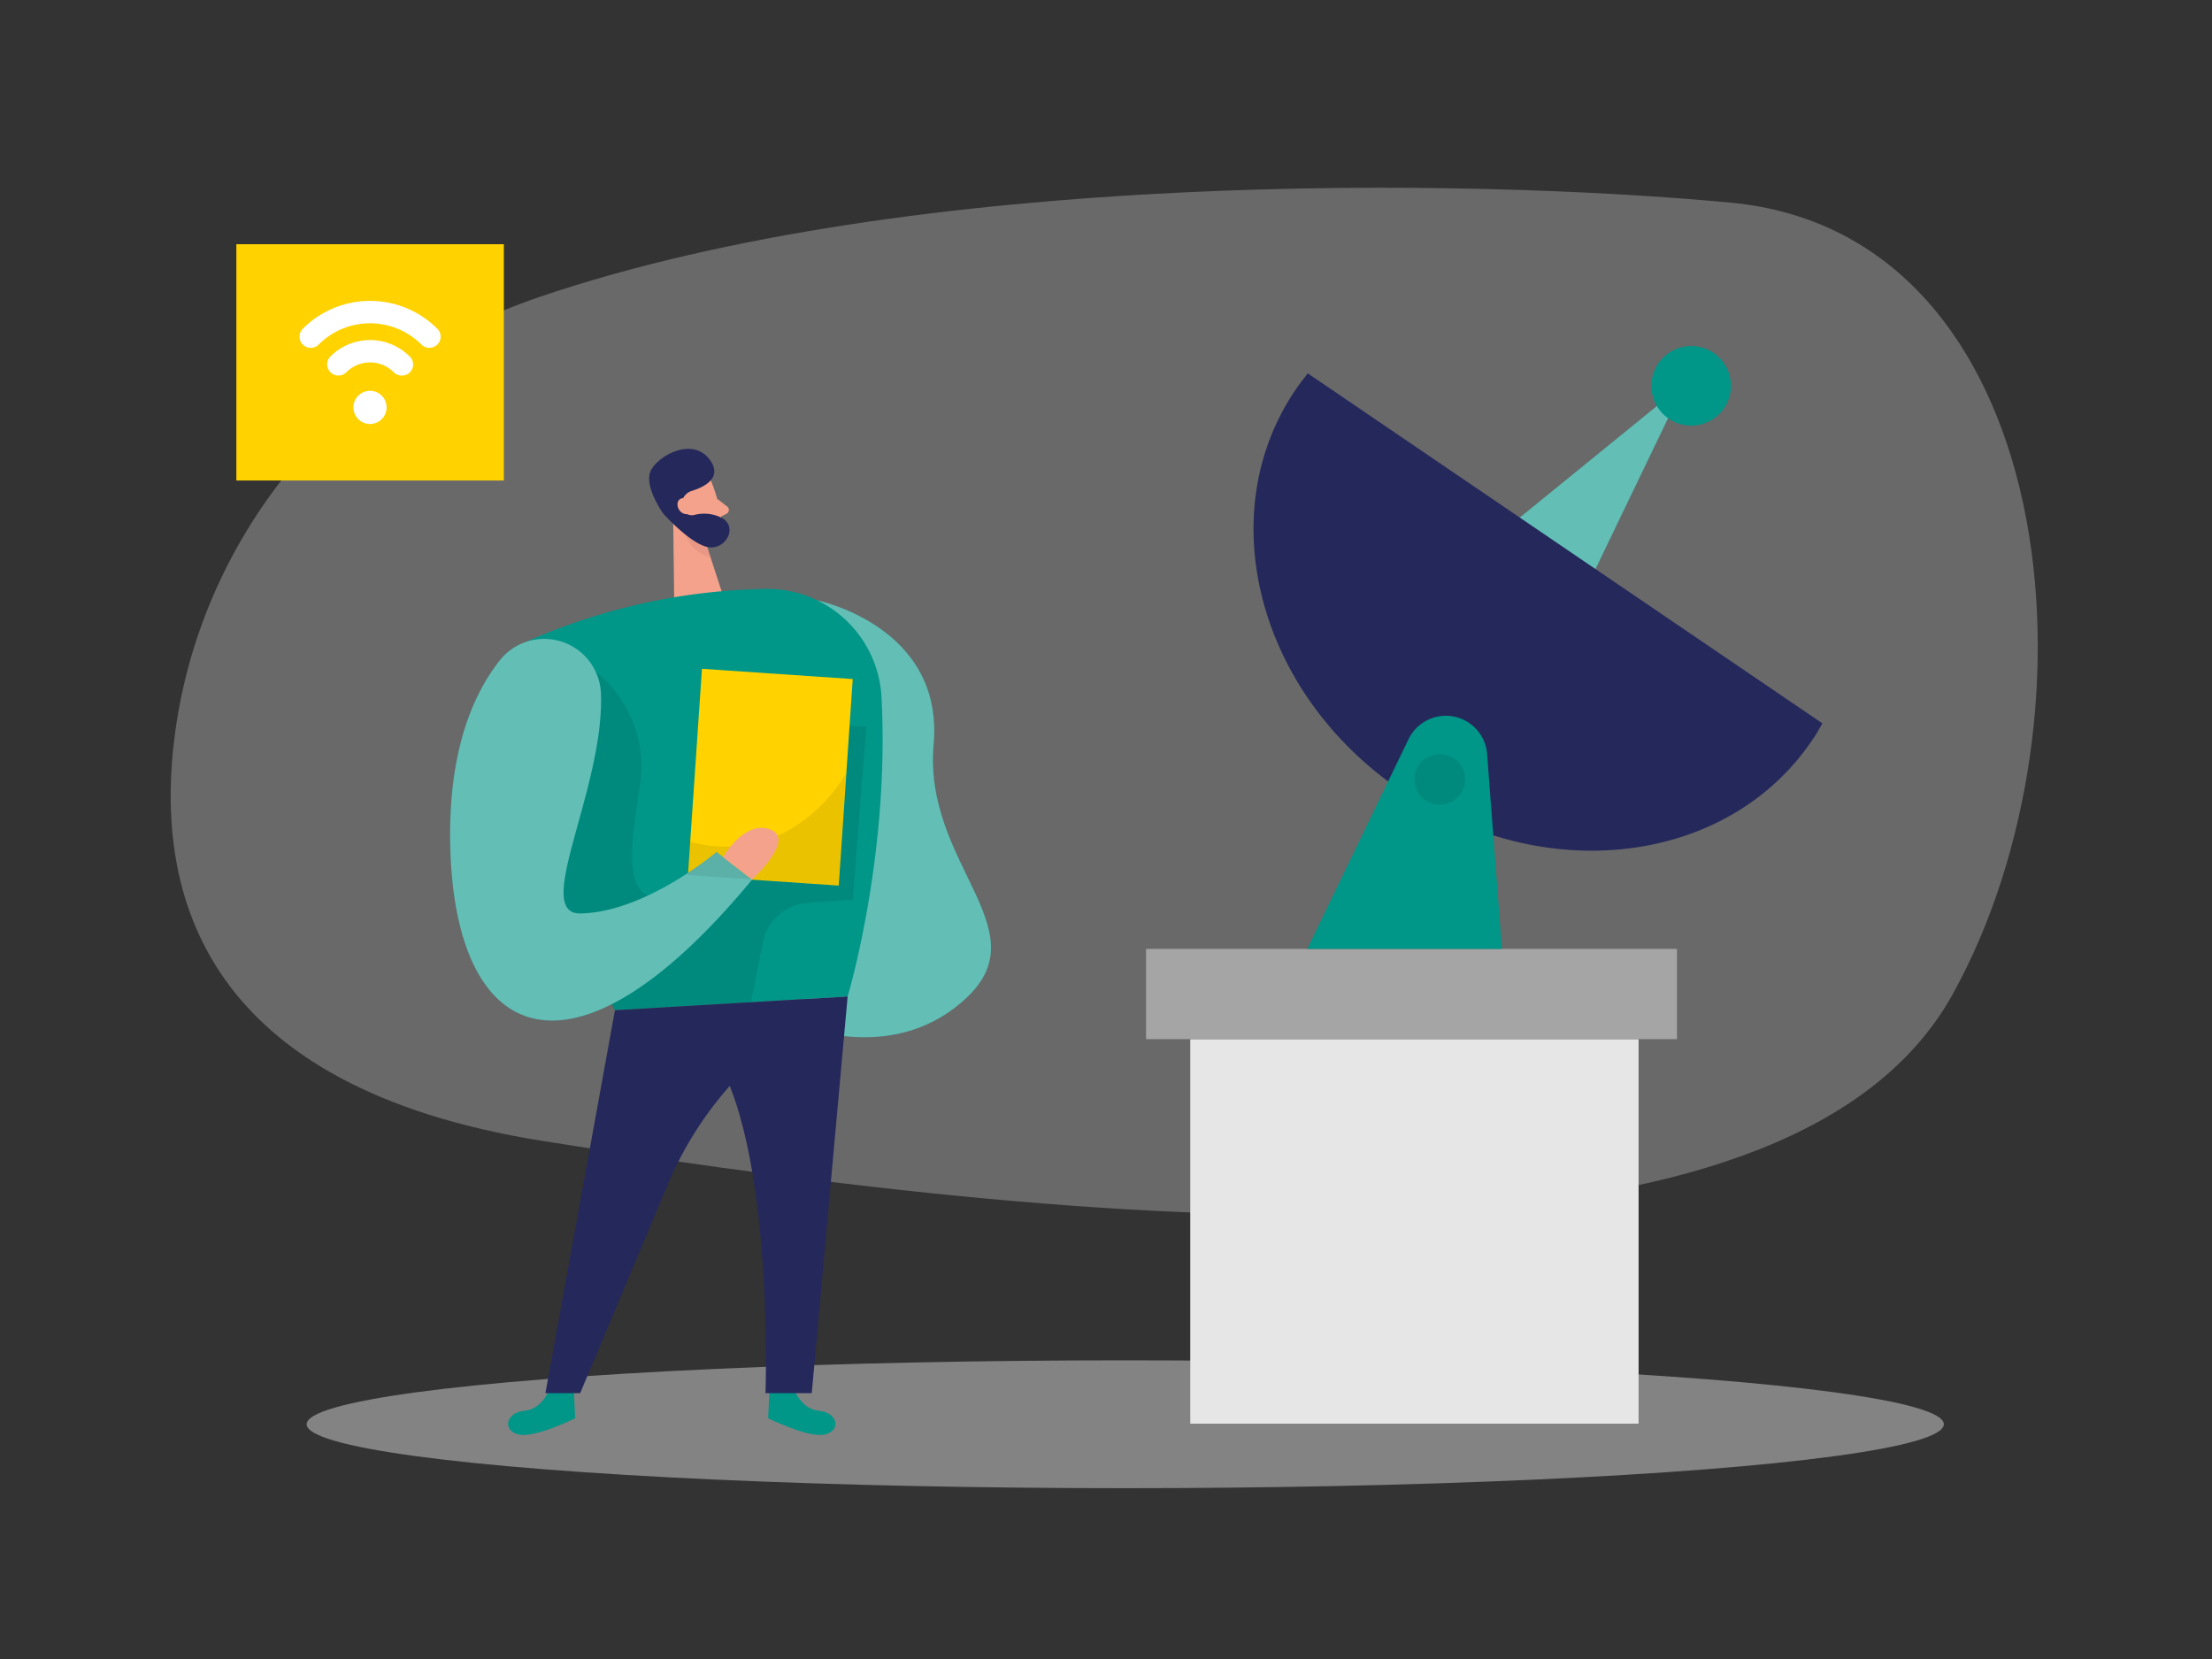 <svg id="Layer_1" data-name="Layer 1" xmlns="http://www.w3.org/2000/svg" viewBox="0 0 400 300">
    <rect x="0" y="0" width="400" height="300" fill="#333333" stroke="none"/>
    <path d="M97.37,53.76C62.6,65.63,36.81,95.71,31.72,132.09c-4.28,30.66,6,64.55,66.23,74.2,117.29,18.78,227.14,24.14,255.18-26.54S372.54,42.26,313,36.65C265.7,32.18,165.28,30.6,97.37,53.76Z"
          fill="#e6e6e6" opacity="0.3"/>
    <path d="M128.72,87.31a29.84,29.84,0,0,1,1.9,7.79,2.43,2.43,0,0,1-2.34,2.51,5.36,5.36,0,0,1-5.16-2.67l-2.57-3.63a4.33,4.33,0,0,1,.51-5C123.11,83.68,127.79,84.52,128.72,87.31Z"
          fill="#f4a28c"/>
    <ellipse cx="203.48" cy="257.55" rx="148.03" ry="11.56" fill="#e6e6e6" opacity="0.45"/>
    <path d="M99.33,251.28s-1.29,3.57-4.51,3.84-4.07,3.43-1.17,4.25S104,256.46,104,256.46l-.21-4.65Z" fill="#009688"/>
    <path d="M143.61,251.28s1.29,3.57,4.51,3.84,4.07,3.43,1.17,4.25-10.38-2.91-10.38-2.91l.21-4.65Z" fill="#009688"/>
    <path d="M147.74,108.56s23,4.64,21.09,26.06,19,33.2,6.19,45.58-29.86,5.42-29.86,5.42Z" fill="#009688"/>
    <path d="M147.74,108.56s23,4.64,21.09,26.06,19,33.2,6.19,45.58-29.86,5.42-29.86,5.42Z" fill="#fff" opacity="0.39"/>
    <polygon points="121.71 92.22 121.91 108.03 130.61 107.29 126.97 96.09 121.71 92.22" fill="#f4a28c"/>
    <path d="M129.69,90.2l1.81,1.4a.77.77,0,0,1-.12,1.3l-1.67.85Z" fill="#f4a28c"/>
    <path d="M127.43,97.59a7.48,7.48,0,0,1-3.51-1.13s.54,3.11,4.61,4.41Z" fill="#ce8172" opacity="0.31"/>
    <path d="M138.34,106.49a111.64,111.64,0,0,0-41.71,8.92,16.09,16.09,0,0,0-8.13,22l22.7,45.27,42.08-2.49s7.66-25.44,6.12-54.23A20.68,20.68,0,0,0,138.34,106.49Z"
          fill="#009688"/>
    <path d="M111.2,182.69,98.63,251.93h6.28l15.77-37.59a65.22,65.22,0,0,1,28-31.52l4.62-2.62Z" fill="#24285b"/>
    <path d="M107.73,121.43s9.92,7.34,8,20.45-3.88,23.29,8.19,20.24S142.54,131,142.54,131l14.11.35-2.44,31.35-8.18.57a8.84,8.84,0,0,0-8.07,7.08l-2.2,10.93-24.56,1.45-3.47-5.16L92.41,160.9l-1.92-26.46Z"
          opacity="0.08"/>
    <rect x="125.63" y="121.82" width="27.33" height="37.43" transform="translate(268.74 290.2) rotate(-176.11)"
          fill="#ffd200"/>
    <path d="M153.28,180.2l-6.49,71.73h-8.36s1.95-54-13.12-65.46Z" fill="#24285b"/>
    <path d="M108.67,125.49a10.26,10.26,0,0,0-18.35-6c-4.83,6.16-9.27,16.44-8.9,33.32.78,36,21.93,45.7,54.57,6.27l-6.42-5S116.71,165,104.94,165.18C96.18,165.3,109.26,142.68,108.67,125.49Z"
          fill="#009688"/>
    <path d="M108.67,125.49a10.26,10.26,0,0,0-18.35-6c-4.83,6.16-9.27,16.44-8.9,33.32.78,36,21.93,45.7,54.57,6.27l-6.42-5S116.71,165,104.94,165.18C96.18,165.3,109.26,142.68,108.67,125.49Z"
          fill="#fff" opacity="0.39"/>
    <path d="M153,139.85s-9.36,17.27-28.24,12.39l-.41,6,27.27,1.85Z" opacity="0.08"/>
    <path d="M130.75,155s3.84-6.78,8.54-5-3.3,9.05-3.3,9.05Z" fill="#f4a28c"/>
    <path d="M123.48,92.05a1.74,1.74,0,0,0,2,1.09,7,7,0,0,1,5.23.61c2.78,1.82.32,5.92-2.89,5.14s-7.87-6-7.87-6-3.17-4.39-2.46-7.24,7.77-7.11,11-2.31c2.06,3.07-1,4.69-3.45,5.45a2.53,2.53,0,0,0-1.6,3.3Z"
          fill="#24285b"/>
    <path d="M125,91.4s-.57-1.77-1.86-1.24-.5,3.1,1.38,2.8Z" fill="#f4a28c"/>
    <rect x="215.24" y="187.91" width="81.07" height="69.53" fill="#e6e6e6"/>
    <polygon points="263.78 102.57 304.67 69.32 281.91 116.62 263.78 102.57" fill="#009688"/>
    <polygon points="263.78 102.57 304.67 69.32 281.91 116.62 263.78 102.57" fill="#fff" opacity="0.39"/>
    <rect x="207.24" y="171.59" width="96.01" height="16.32" fill="#a5a5a5"/>
    <path d="M253.27,142.91c25.78,17.53,59.06,13.53,74.33-8.92.71-1,1.34-2.11,1.95-3.18L236.49,67.52c-.78,1-1.54,1.94-2.24,3C219,93,227.49,125.37,253.27,142.91Z"
          fill="#24285b"/>
    <path d="M236.4,171.59l18.3-37.91a7.49,7.49,0,0,1,14.22,2.69l2.68,35.22Z" fill="#009688"/>
    <circle cx="260.36" cy="140.93" r="4.58" opacity="0.08"/>
    <circle cx="305.82" cy="69.77" r="7.2" fill="#009688"/>
    <rect x="42.74" y="44.16" width="48.37" height="42.73" fill="#ffd200"/>
    <path d="M77.64,62.9a2.06,2.06,0,0,1-1.43-.59,13.15,13.15,0,0,0-18.59,0,2,2,0,0,1-2.87-2.86,17.2,17.2,0,0,1,24.33,0,2,2,0,0,1,0,2.86A2.06,2.06,0,0,1,77.64,62.9Z"
          fill="#fff"/>
    <path d="M72.64,67.91a2,2,0,0,1-1.43-.59,6.07,6.07,0,0,0-8.59,0,2,2,0,0,1-2.86-2.87,10.13,10.13,0,0,1,14.31,0,2,2,0,0,1-1.43,3.46Z"
          fill="#fff"/>
    <path d="M66.91,76.67a3,3,0,1,1,3-3A3,3,0,0,1,66.91,76.67Z" fill="#fff"/>
</svg>